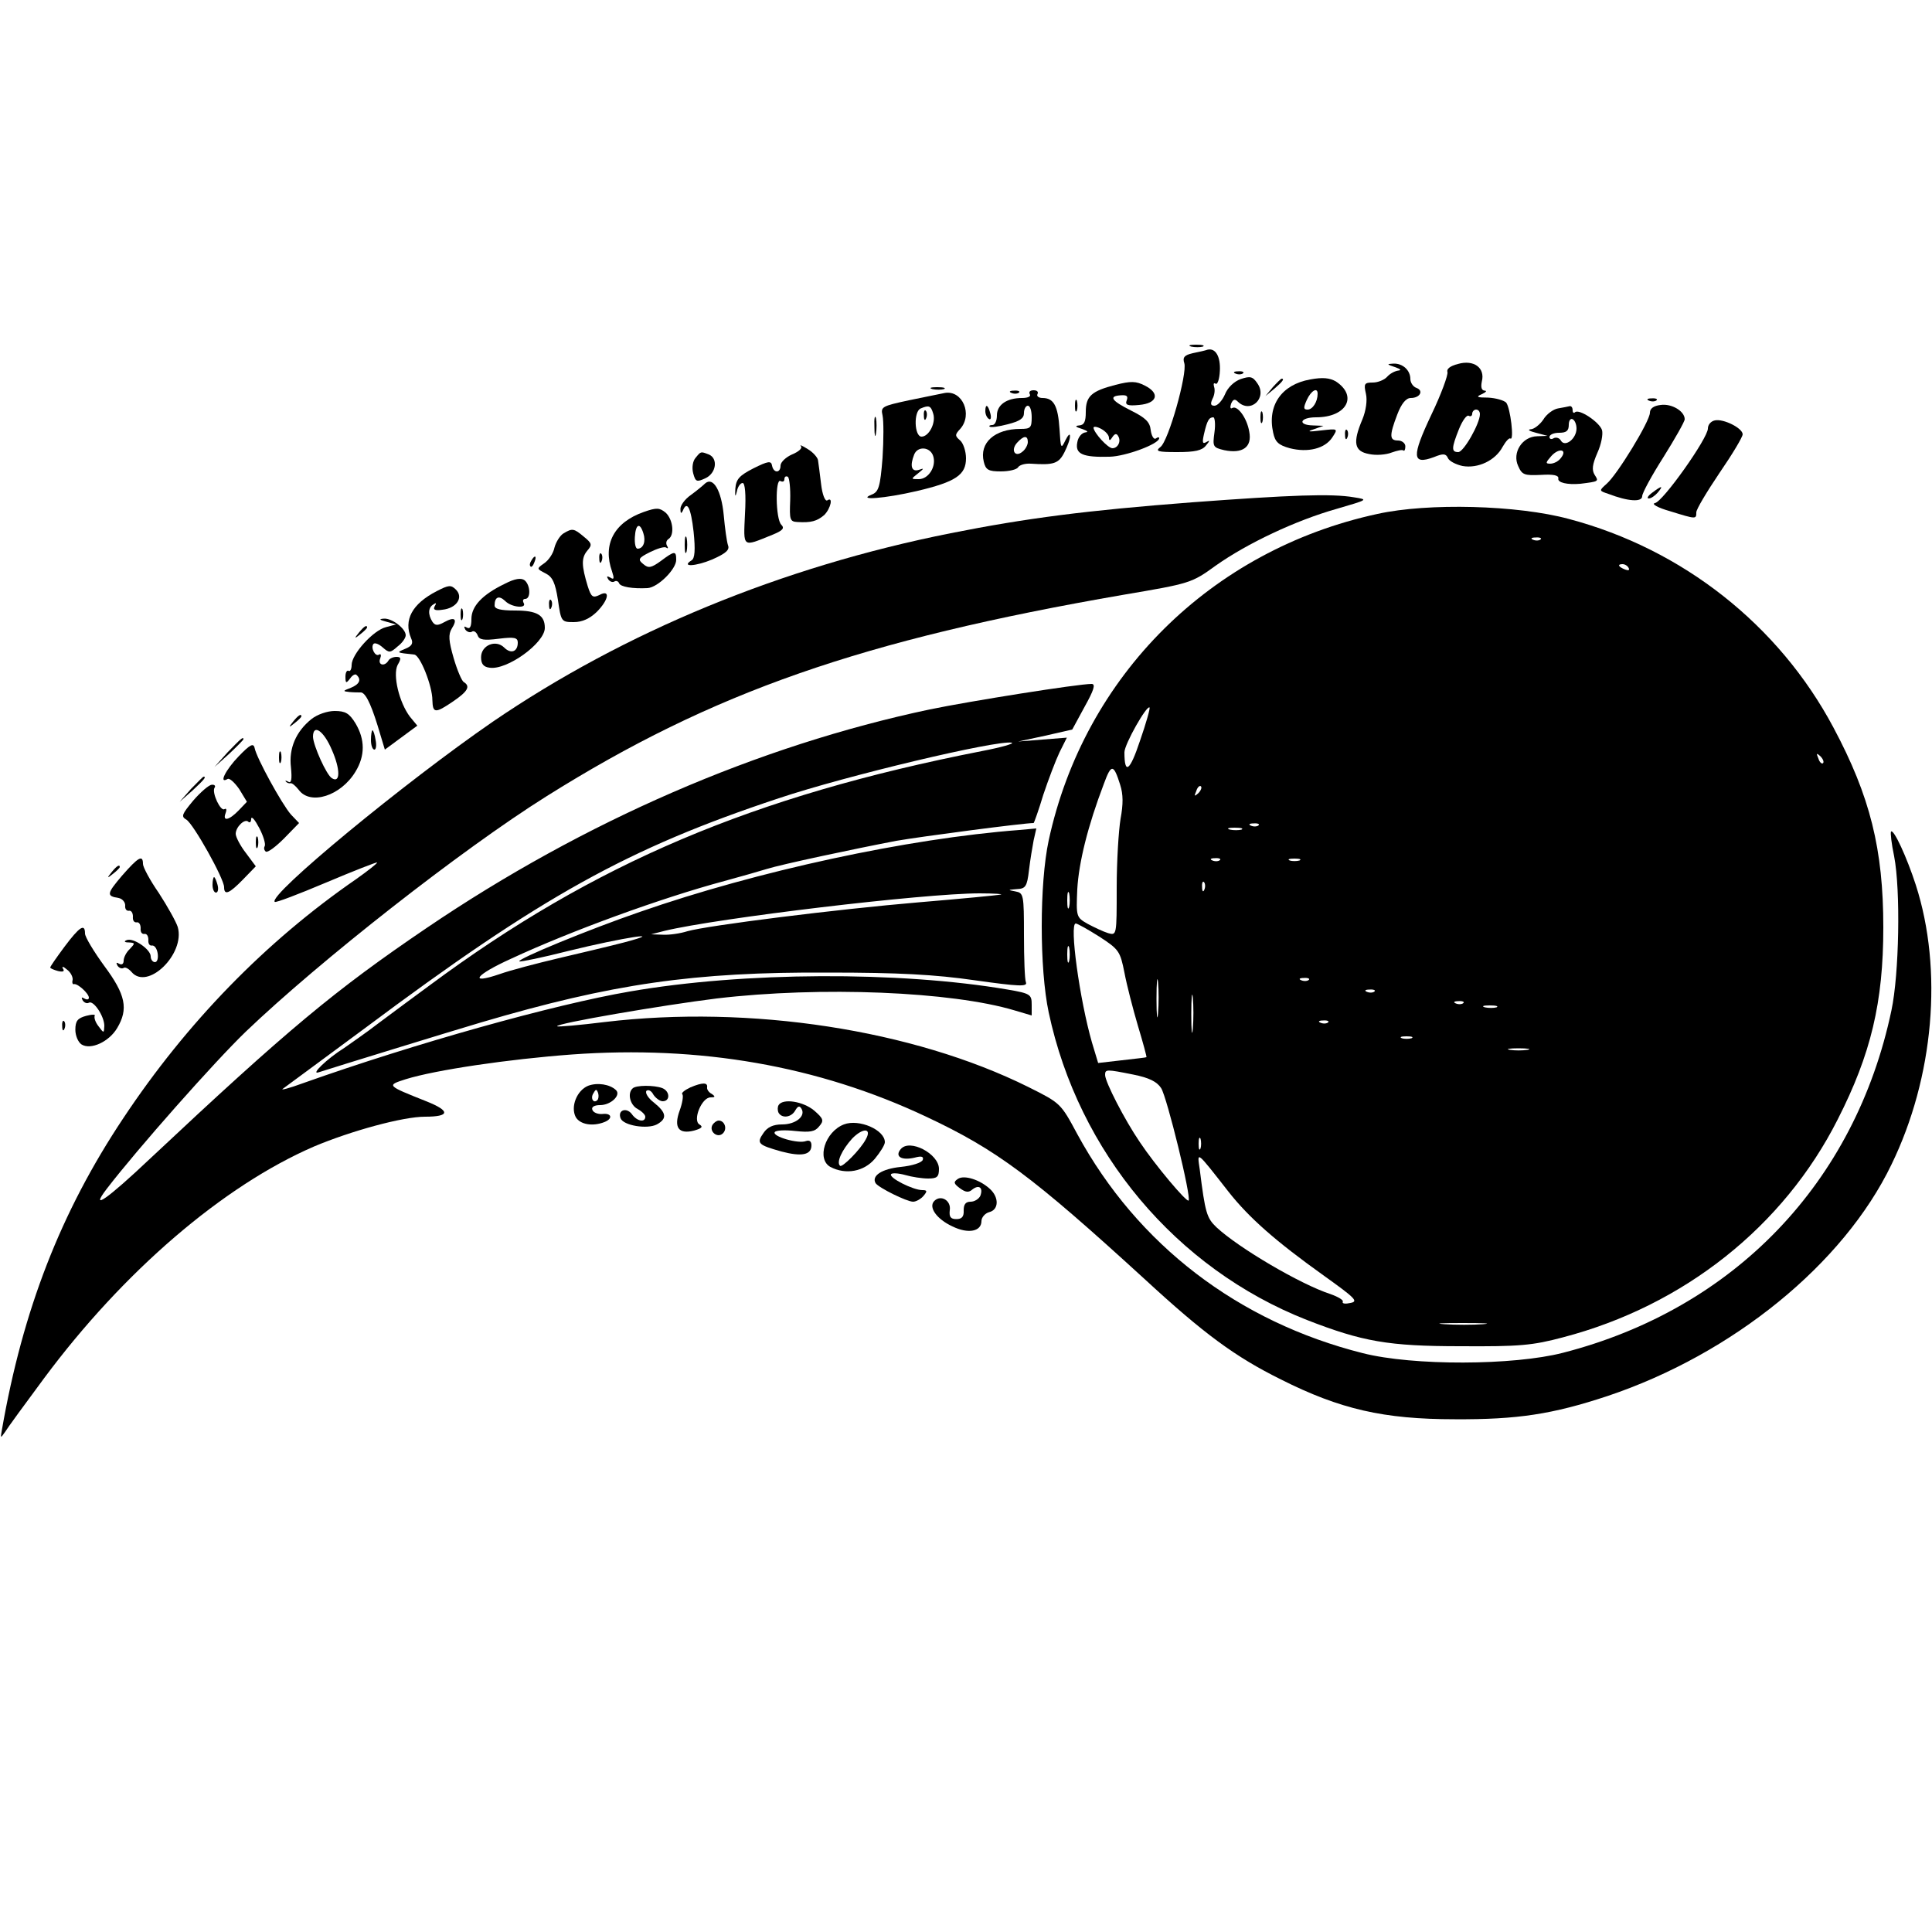 <?xml version="1.0" standalone="no"?>
<!DOCTYPE svg PUBLIC "-//W3C//DTD SVG 20010904//EN"
 "http://www.w3.org/TR/2001/REC-SVG-20010904/DTD/svg10.dtd">
<svg version="1.0" xmlns="http://www.w3.org/2000/svg"
 width="500pt" height="500pt" viewBox="0 0 500 500"
 preserveAspectRatio="xMidYMid meet">

<g transform="translate(0,500) scale(0.1,-0.1)"
fill="#000000" stroke="none">
<path d="M3083 4103 c9 -2 23 -2 30 0 6 3 -1 5 -18 5 -16 0 -22 -2 -12 -5z"/>
<path d="M3125 4095 c-5 -2 -23 -6 -38 -9 -22 -5 -27 -11 -22 -26 8 -27 -41
-202 -62 -217 -14 -11 -7 -13 44 -13 45 0 64 4 74 17 10 12 11 15 1 9 -10 -6
-11 -1 -6 21 8 35 13 43 24 43 4 0 6 -18 3 -39 -5 -37 -4 -39 25 -46 48 -10
73 8 65 48 -6 36 -31 69 -44 61 -5 -3 -6 2 -3 11 5 12 10 13 17 6 33 -33 78 9
51 47 -12 18 -19 19 -43 11 -17 -6 -34 -22 -41 -40 -7 -16 -19 -29 -27 -29
-10 0 -11 5 -5 18 5 9 7 23 4 31 -2 8 -1 11 4 8 5 -3 10 12 11 33 2 37 -11 60
-32 55z"/>
<path d="M3773 4058 c-20 -5 -30 -13 -27 -21 2 -7 -16 -57 -42 -111 -51 -108
-50 -130 7 -109 24 10 31 9 36 -2 3 -8 20 -17 38 -21 40 -7 85 14 104 50 8 14
17 24 20 21 10 -6 0 79 -11 93 -6 6 -27 12 -47 13 -29 0 -32 2 -16 9 11 5 14
9 7 9 -8 1 -10 9 -7 24 9 35 -21 57 -62 45z m57 -130 c0 -24 -42 -98 -56 -98
-18 0 -18 10 2 60 9 22 20 37 25 34 5 -3 9 0 9 5 0 6 5 11 10 11 6 0 10 -5 10
-12z"/>
<path d="M3610 4050 c14 -5 18 -8 9 -9 -9 -1 -22 -8 -29 -16 -7 -8 -24 -15
-37 -15 -22 0 -24 -3 -18 -29 4 -17 0 -44 -9 -66 -26 -61 -21 -83 17 -90 18
-4 44 -2 59 4 14 5 28 8 30 5 3 -2 5 3 5 11 0 8 -9 15 -19 15 -22 0 -23 12 -2
67 11 29 23 43 35 43 24 0 34 19 15 26 -9 3 -16 14 -16 23 0 23 -20 41 -44 40
-18 -1 -17 -2 4 -9z"/>
<path d="M3198 4033 c7 -3 16 -2 19 1 4 3 -2 6 -13 5 -11 0 -14 -3 -6 -6z"/>
<path d="M3391 4018 c-74 -13 -112 -67 -96 -138 5 -24 14 -32 43 -40 47 -12
91 -1 110 28 15 23 15 23 -29 18 -33 -4 -38 -3 -19 3 l25 9 -27 1 c-41 1 -34
21 8 21 79 0 109 55 51 93 -16 9 -34 11 -66 5z m19 -37 c0 -21 -13 -41 -26
-41 -11 0 -11 5 -2 25 11 24 28 34 28 16z"/>
<path d="M2887 4004 c-62 -16 -77 -29 -77 -70 0 -25 -4 -34 -17 -35 -12 -1
-10 -4 7 -9 14 -5 18 -8 9 -9 -9 -1 -19 -12 -21 -26 -6 -30 14 -39 84 -37 41
1 128 33 128 48 0 3 -4 3 -9 -1 -5 -3 -11 7 -13 22 -2 21 -14 32 -50 50 -52
26 -60 38 -27 40 15 1 19 -2 15 -13 -5 -12 2 -15 32 -12 47 4 55 30 15 50 -23
12 -37 12 -76 2z m-17 -137 c0 -8 3 -8 9 2 6 9 11 10 15 2 8 -13 -1 -31 -15
-31 -12 0 -48 40 -49 53 0 4 9 3 20 -3 11 -6 20 -16 20 -23z"/>
<path d="M3294 3998 l-19 -23 23 19 c21 18 27 26 19 26 -2 0 -12 -10 -23 -22z"/>
<path d="M2413 3993 c9 -2 23 -2 30 0 6 3 -1 5 -18 5 -16 0 -22 -2 -12 -5z"/>
<path d="M2445 3983 c-11 -2 -53 -11 -93 -19 -70 -15 -73 -17 -68 -39 3 -14 3
-63 0 -110 -6 -75 -10 -88 -28 -95 -40 -16 34 -10 116 9 102 24 128 42 128 85
0 18 -7 39 -15 46 -14 12 -14 15 0 30 33 37 6 101 -40 93z m-30 -53 c8 -24
-11 -60 -30 -60 -19 0 -21 66 -2 73 21 9 26 7 32 -13z m0 -110 c9 -27 -12 -60
-37 -60 -21 0 -21 0 -2 15 16 13 16 14 2 9 -19 -6 -24 10 -12 40 9 22 41 20
49 -4z"/>
<path d="M2391 3924 c0 -11 3 -14 6 -6 3 7 2 16 -1 19 -3 4 -6 -2 -5 -13z"/>
<path d="M2618 3983 c7 -3 16 -2 19 1 4 3 -2 6 -13 5 -11 0 -14 -3 -6 -6z"/>
<path d="M2665 3980 c4 -6 -5 -10 -20 -10 -40 0 -65 -18 -65 -45 0 -14 -5 -25
-12 -25 -6 0 -9 -2 -7 -4 3 -3 24 0 47 6 31 8 42 15 42 29 0 11 5 19 10 19 6
0 10 -13 10 -30 0 -27 -3 -30 -29 -30 -67 0 -107 -36 -95 -85 5 -21 12 -25 44
-25 22 0 42 5 45 11 4 6 19 10 33 9 59 -4 72 0 87 30 8 16 15 35 14 42 0 7 -5
2 -12 -12 -11 -23 -12 -21 -15 30 -4 60 -15 80 -44 80 -10 0 -16 5 -13 10 3 6
-1 10 -10 10 -9 0 -13 -4 -10 -10z m-5 -124 c0 -7 -6 -19 -14 -25 -19 -16 -31
4 -14 23 17 19 28 20 28 2z"/>
<path d="M2782 3950 c0 -14 2 -19 5 -12 2 6 2 18 0 25 -3 6 -5 1 -5 -13z"/>
<path d="M4268 3963 c7 -3 16 -2 19 1 4 3 -2 6 -13 5 -11 0 -14 -3 -6 -6z"/>
<path d="M4298 3952 c-18 -2 -28 -9 -28 -20 0 -22 -85 -161 -112 -184 -20 -18
-20 -18 4 -26 52 -20 88 -22 88 -6 0 8 25 54 55 101 30 48 55 92 55 98 0 21
-34 41 -62 37z"/>
<path d="M2550 3936 c0 -8 4 -17 9 -20 5 -4 7 3 4 14 -6 23 -13 26 -13 6z"/>
<path d="M4032 3943 c-12 -2 -30 -15 -38 -29 -9 -13 -24 -25 -33 -25 -9 -1 -2
-5 14 -9 l30 -8 -27 -1 c-39 -1 -65 -43 -49 -77 10 -23 16 -25 59 -23 32 2 46
-1 45 -9 -3 -11 23 -17 57 -14 48 6 48 6 37 23 -8 13 -6 27 7 57 10 22 15 48
12 59 -7 21 -60 56 -70 46 -3 -3 -6 -1 -6 5 0 7 -3 11 -7 11 -5 -1 -18 -4 -31
-6z m48 -52 c0 -26 -29 -49 -40 -32 -4 8 -13 10 -19 7 -6 -4 -11 -2 -11 3 0 6
11 11 25 11 19 0 25 5 25 21 0 11 5 17 10 14 6 -3 10 -14 10 -24z m-41 -77
c-6 -8 -18 -14 -27 -14 -13 0 -12 3 3 20 20 22 43 17 24 -6z"/>
<path d="M3262 3920 c0 -14 2 -19 5 -12 2 6 2 18 0 25 -3 6 -5 1 -5 -13z"/>
<path d="M2263 3895 c0 -22 2 -30 4 -17 2 12 2 30 0 40 -3 9 -5 -1 -4 -23z"/>
<path d="M4438 3912 c-10 -2 -18 -11 -18 -21 0 -25 -116 -189 -137 -193 -10
-2 7 -12 39 -21 68 -21 68 -21 68 -3 0 8 27 53 60 102 33 48 60 93 60 100 0
16 -50 41 -72 36z"/>
<path d="M3481 3874 c0 -11 3 -14 6 -6 3 7 2 16 -1 19 -3 4 -6 -2 -5 -13z"/>
<path d="M2073 3845 c4 -5 -6 -14 -23 -21 -16 -7 -30 -20 -30 -29 0 -20 -18
-20 -22 0 -2 13 -10 12 -48 -7 -37 -19 -45 -28 -47 -53 -1 -20 0 -23 4 -7 2
12 9 22 15 22 6 0 9 -29 6 -80 -4 -89 -8 -86 71 -54 27 11 32 17 23 26 -15 15
-16 122 -2 113 6 -3 10 -1 10 5 0 6 4 9 9 6 4 -3 7 -30 6 -61 -2 -50 -1 -55
19 -56 35 -2 50 2 69 18 17 17 24 49 8 38 -6 -3 -13 16 -16 42 -3 27 -7 54 -8
62 -1 7 -13 21 -27 29 -14 9 -22 12 -17 7z"/>
<path d="M1800 3815 c-7 -8 -10 -25 -6 -40 6 -22 9 -23 31 -13 29 13 34 52 9
62 -21 8 -20 8 -34 -9z"/>
<path d="M1825 3749 c-5 -5 -22 -19 -37 -30 -16 -11 -28 -28 -27 -37 0 -11 2
-12 6 -4 11 28 21 8 28 -54 5 -48 3 -69 -5 -74 -29 -18 10 -16 53 2 36 16 46
25 41 37 -3 9 -8 44 -11 78 -6 63 -27 100 -48 82z"/>
<path d="M4276 3725 c-11 -8 -15 -15 -9 -15 6 0 16 7 23 15 16 19 11 19 -14 0z"/>
<path d="M3085 3700 c-274 -21 -429 -41 -625 -80 -437 -87 -844 -255 -1185
-488 -228 -157 -582 -449 -564 -466 2 -3 62 20 133 50 71 30 130 53 132 52 1
-2 -23 -21 -54 -43 -235 -162 -439 -372 -603 -619 -162 -243 -260 -496 -314
-806 -4 -23 -4 -23 8 -6 6 10 52 73 101 139 205 276 463 498 699 600 95 40
229 77 287 77 65 0 66 15 3 40 -103 41 -103 41 -53 57 77 24 267 52 430 64
331 24 637 -29 917 -161 183 -86 274 -154 565 -420 154 -142 234 -201 353
-260 153 -77 266 -103 450 -103 162 -1 253 13 395 60 325 109 611 342 735 599
110 226 134 504 63 724 -23 71 -57 145 -64 138 -2 -3 1 -31 8 -64 17 -88 13
-305 -7 -399 -94 -446 -407 -772 -850 -886 -128 -33 -388 -34 -518 -1 -322 81
-583 280 -739 567 -43 80 -43 80 -127 122 -298 148 -719 213 -1096 168 -65 -8
-121 -13 -123 -11 -6 7 275 55 413 72 270 32 608 18 771 -31 l44 -13 0 28 c0
26 -3 29 -62 39 -281 48 -685 46 -978 -5 -198 -34 -558 -135 -845 -237 -38
-14 -62 -20 -52 -14 10 7 104 77 210 155 459 343 683 467 1072 596 176 59 565
151 603 144 9 -2 -26 -12 -78 -22 -591 -116 -1002 -290 -1428 -606 -37 -27
-96 -71 -131 -97 -35 -27 -76 -55 -90 -65 -45 -28 -89 -71 -66 -63 40 13 342
106 420 129 339 100 551 131 900 129 179 0 275 -5 378 -20 114 -16 137 -17
132 -5 -3 7 -5 62 -5 122 0 105 -1 109 -22 113 -21 4 -20 4 3 6 23 1 27 6 32
49 3 26 9 61 12 77 l7 31 -44 -4 c-289 -22 -678 -106 -982 -212 -131 -45 -318
-122 -312 -128 2 -2 60 10 127 27 142 35 261 53 144 22 -38 -10 -115 -28 -170
-41 -55 -13 -124 -31 -152 -41 -82 -28 -63 -2 30 40 155 72 388 157 552 201
44 12 93 26 109 31 38 12 226 52 336 73 63 11 329 46 355 46 1 0 13 33 25 73
13 39 32 89 42 110 l19 38 -63 -5 -63 -5 70 15 70 16 32 59 c24 43 29 59 18
59 -35 0 -312 -44 -419 -66 -444 -94 -894 -289 -1301 -565 -239 -162 -360
-263 -716 -597 -111 -105 -158 -138 -113 -79 79 103 279 329 360 407 190 182
558 471 778 609 430 270 817 405 1495 522 171 29 175 30 237 75 82 58 207 117
313 147 82 24 83 24 45 30 -58 10 -163 6 -419 -13z m-495 -1015 c-8 -2 -103
-11 -210 -20 -214 -18 -548 -60 -601 -75 -19 -6 -47 -10 -64 -9 l-30 1 35 9
c137 33 671 97 815 97 39 0 63 -2 55 -3z"/>
<path d="M1666 3675 c-77 -27 -107 -84 -82 -154 6 -18 5 -22 -4 -16 -9 5 -11
4 -6 -4 4 -6 11 -9 16 -6 4 3 10 1 12 -4 3 -10 36 -15 74 -13 27 2 74 49 74
73 0 24 -4 24 -40 -3 -25 -18 -32 -19 -45 -8 -15 12 -13 16 17 31 18 9 37 15
42 12 5 -4 6 -1 2 5 -3 6 -2 13 4 17 16 10 12 50 -7 68 -16 13 -23 14 -57 2z
m-1 -55 c7 -21 0 -40 -15 -40 -5 0 -8 13 -7 30 2 34 13 39 22 10z"/>
<path d="M3565 3670 c-431 -93 -759 -419 -851 -845 -24 -112 -24 -332 0 -445
77 -362 330 -663 668 -796 144 -56 211 -68 398 -68 153 -1 186 2 265 23 313
82 571 287 711 564 86 169 118 303 118 497 0 202 -34 339 -129 517 -141 265
-390 462 -685 540 -133 36 -364 42 -495 13z m422 -66 c-3 -3 -12 -4 -19 -1 -8
3 -5 6 6 6 11 1 17 -2 13 -5z m228 -74 c3 -6 -1 -7 -9 -4 -18 7 -21 14 -7 14
6 0 13 -4 16 -10z m-1265 -448 c-26 -78 -40 -88 -40 -29 0 21 58 123 65 116 2
-2 -9 -41 -25 -87z m1768 -57 c-3 -3 -9 2 -12 12 -6 14 -5 15 5 6 7 -7 10 -15
7 -18z m-1819 -56 c8 -25 8 -50 1 -88 -5 -30 -10 -110 -10 -178 0 -124 0 -124
-22 -118 -13 4 -36 15 -53 24 -30 17 -30 19 -27 90 4 69 27 163 69 273 19 52
25 51 42 -3z m202 -22 c-10 -9 -11 -8 -5 6 3 10 9 15 12 12 3 -3 0 -11 -7 -18z
m156 -83 c-3 -3 -12 -4 -19 -1 -8 3 -5 6 6 6 11 1 17 -2 13 -5z m-44 -11 c-7
-2 -21 -2 -30 0 -10 3 -4 5 12 5 17 0 24 -2 18 -5z m-56 -79 c-3 -3 -12 -4
-19 -1 -8 3 -5 6 6 6 11 1 17 -2 13 -5z m206 -1 c-7 -2 -19 -2 -25 0 -7 3 -2
5 12 5 14 0 19 -2 13 -5z m-246 -75 c-3 -8 -6 -5 -6 6 -1 11 2 17 5 13 3 -3 4
-12 1 -19z m-350 -45 c-3 -10 -5 -2 -5 17 0 19 2 27 5 18 2 -10 2 -26 0 -35z
m78 -77 c51 -33 54 -38 65 -93 6 -32 22 -94 35 -138 13 -43 23 -80 22 -81 -1
-1 -30 -4 -64 -8 l-61 -7 -16 53 c-32 111 -59 308 -42 308 4 0 31 -15 61 -34z
m-78 -63 c-3 -10 -5 -2 -5 17 0 19 2 27 5 18 2 -10 2 -26 0 -35z m230 -135
c-2 -24 -4 -7 -4 37 0 44 2 63 4 43 2 -21 2 -57 0 -80z m390 86 c-3 -3 -12 -4
-19 -1 -8 3 -5 6 6 6 11 1 17 -2 13 -5z m-300 -126 c-2 -24 -4 -7 -4 37 0 44
2 63 4 43 2 -21 2 -57 0 -80z m470 96 c-3 -3 -12 -4 -19 -1 -8 3 -5 6 6 6 11
1 17 -2 13 -5z m230 -30 c-3 -3 -12 -4 -19 -1 -8 3 -5 6 6 6 11 1 17 -2 13 -5z
m86 -11 c-7 -2 -21 -2 -30 0 -10 3 -4 5 12 5 17 0 24 -2 18 -5z m-436 -39 c-3
-3 -12 -4 -19 -1 -8 3 -5 6 6 6 11 1 17 -2 13 -5z m216 -41 c-7 -2 -19 -2 -25
0 -7 3 -2 5 12 5 14 0 19 -2 13 -5z m300 -30 c-13 -2 -33 -2 -45 0 -13 2 -3 4
22 4 25 0 35 -2 23 -4z m-1020 -64 c40 -8 61 -18 72 -35 15 -23 79 -284 71
-291 -5 -5 -86 91 -126 151 -39 57 -90 156 -90 174 0 15 3 15 73 1z m174 -191
c-3 -7 -5 -2 -5 12 0 14 2 19 5 13 2 -7 2 -19 0 -25z m73 -113 c53 -67 121
-127 247 -217 81 -58 89 -66 68 -70 -13 -3 -22 -2 -20 3 3 4 -12 13 -32 20
-77 25 -237 119 -295 173 -25 24 -29 37 -43 149 -7 48 -11 52 75 -58z m658
-342 c-26 -2 -71 -2 -100 0 -29 2 -8 3 47 3 55 0 79 -1 53 -3z"/>
<path d="M1459 3620 c-9 -5 -20 -22 -24 -37 -3 -15 -15 -33 -27 -41 -20 -14
-19 -14 4 -26 18 -9 25 -24 32 -69 8 -56 9 -57 41 -57 22 0 41 9 59 26 32 32
36 60 7 44 -17 -8 -21 -5 -30 23 -16 53 -17 73 -1 92 13 15 12 19 -9 36 -26
22 -30 22 -52 9z"/>
<path d="M1772 3590 c0 -19 2 -27 5 -17 2 9 2 25 0 35 -3 9 -5 1 -5 -18z"/>
<path d="M1551 3554 c0 -11 3 -14 6 -6 3 7 2 16 -1 19 -3 4 -6 -2 -5 -13z"/>
<path d="M1375 3549 c-4 -6 -5 -12 -2 -15 2 -3 7 2 10 11 7 17 1 20 -8 4z"/>
<path d="M1306 3489 c-58 -28 -86 -58 -86 -91 0 -20 -4 -27 -12 -22 -7 4 -8 3
-4 -5 4 -6 12 -9 17 -6 5 4 12 -1 15 -9 4 -12 16 -14 55 -9 40 5 49 3 49 -10
0 -24 -18 -30 -35 -13 -22 22 -60 6 -60 -25 0 -17 6 -25 22 -27 45 -7 143 64
143 103 0 33 -20 45 -77 45 -38 0 -53 4 -53 13 0 22 11 27 27 12 16 -17 58
-21 48 -5 -3 6 -1 10 4 10 15 0 14 35 -1 48 -9 7 -25 5 -52 -9z"/>
<path d="M1130 3470 c-64 -33 -86 -75 -66 -122 6 -13 2 -20 -15 -27 -24 -10
-24 -10 23 -15 15 -1 47 -81 47 -118 1 -34 7 -35 54 -3 38 26 45 39 27 50 -5
3 -17 31 -26 62 -13 45 -14 61 -5 76 16 25 8 32 -19 17 -18 -10 -24 -9 -31 1
-12 19 -11 37 3 45 7 5 8 3 3 -5 -5 -9 1 -12 20 -9 37 4 55 32 35 52 -13 13
-19 12 -50 -4z"/>
<path d="M1421 3434 c0 -11 3 -14 6 -6 3 7 2 16 -1 19 -3 4 -6 -2 -5 -13z"/>
<path d="M1192 3410 c0 -14 2 -19 5 -12 2 6 2 18 0 25 -3 6 -5 1 -5 -13z"/>
<path d="M1000 3391 l25 -7 -26 -7 c-33 -8 -89 -70 -89 -98 0 -11 -4 -18 -8
-15 -4 2 -8 -4 -8 -15 0 -18 2 -18 12 -5 6 9 14 13 17 9 13 -12 7 -24 -15 -33
-21 -8 -22 -9 -3 -11 11 -1 23 -1 27 -1 12 2 26 -24 45 -85 l19 -63 42 31 42
31 -19 23 c-28 37 -45 108 -32 134 10 17 9 21 -3 21 -8 0 -18 -4 -21 -10 -10
-16 -28 -11 -21 6 3 8 2 13 -3 10 -10 -7 -23 19 -14 28 4 3 14 -1 24 -10 16
-14 19 -14 38 3 12 9 21 22 21 29 0 17 -35 44 -56 43 -14 -1 -13 -3 6 -8z"/>
<path d="M929 3363 c-13 -16 -12 -17 4 -4 9 7 17 15 17 17 0 8 -8 3 -21 -13z"/>
<path d="M806 3139 c-40 -32 -59 -76 -53 -125 3 -31 1 -42 -7 -37 -6 3 -9 4
-6 0 3 -3 8 -5 12 -4 4 1 13 -7 21 -17 30 -41 109 -16 147 47 25 41 25 83 0
125 -16 26 -26 32 -54 32 -19 0 -45 -9 -60 -21z m53 -80 c22 -50 22 -87 0 -73
-14 8 -48 84 -49 107 0 35 28 16 49 -34z"/>
<path d="M759 3133 c-13 -16 -12 -17 4 -4 9 7 17 15 17 17 0 8 -8 3 -21 -13z"/>
<path d="M960 3085 c0 -14 4 -25 9 -25 4 0 6 11 3 25 -2 14 -6 25 -8 25 -2 0
-4 -11 -4 -25z"/>
<path d="M589 3053 l-34 -38 38 34 c20 19 37 36 37 38 0 8 -8 0 -41 -34z"/>
<path d="M618 3043 c-34 -35 -53 -73 -29 -59 5 3 18 -9 30 -26 l20 -33 -21
-22 c-25 -26 -43 -30 -34 -7 3 8 2 13 -3 10 -10 -7 -33 42 -26 55 4 5 0 9 -7
8 -7 0 -29 -19 -48 -41 -29 -35 -32 -41 -18 -49 18 -10 98 -153 98 -175 0 -22
13 -17 49 20 l33 34 -26 35 c-14 18 -26 41 -26 49 0 18 24 41 33 31 4 -3 7 0
7 8 1 8 10 -3 21 -24 11 -21 17 -42 14 -47 -3 -5 -1 -11 3 -14 5 -3 26 13 47
34 l39 40 -21 22 c-23 26 -89 146 -94 172 -3 14 -12 9 -41 -21z"/>
<path d="M722 3040 c0 -14 2 -19 5 -12 2 6 2 18 0 25 -3 6 -5 1 -5 -13z"/>
<path d="M494 2958 l-29 -33 33 29 c30 28 37 36 29 36 -2 0 -16 -15 -33 -32z"/>
<path d="M662 2820 c0 -14 2 -19 5 -12 2 6 2 18 0 25 -3 6 -5 1 -5 -13z"/>
<path d="M316 2734 c-40 -47 -41 -53 -9 -58 10 -2 17 -11 17 -19 -1 -9 3 -15
10 -14 6 1 10 -6 10 -15 -1 -10 3 -16 10 -15 6 1 10 -6 10 -15 -1 -10 3 -16
10 -15 6 1 10 -6 10 -15 -1 -10 3 -16 9 -15 7 1 13 -8 15 -20 2 -13 -1 -23 -7
-23 -6 0 -11 7 -11 15 0 18 -45 49 -62 42 -8 -3 -6 -6 5 -6 17 -1 17 -2 3 -17
-9 -8 -16 -22 -16 -30 0 -9 -5 -12 -12 -8 -7 4 -8 3 -4 -5 4 -6 11 -9 16 -6 4
3 13 -2 20 -10 41 -50 140 46 120 116 -5 15 -27 54 -49 88 -23 33 -41 67 -41
75 0 25 -12 18 -54 -30z"/>
<path d="M289 2743 c-13 -16 -12 -17 4 -4 9 7 17 15 17 17 0 8 -8 3 -21 -13z"/>
<path d="M550 2710 c0 -11 4 -20 9 -20 5 0 7 9 4 20 -3 11 -7 20 -9 20 -2 0
-4 -9 -4 -20z"/>
<path d="M167 2550 c-20 -27 -37 -51 -37 -54 0 -2 9 -6 20 -9 13 -3 18 -1 13
6 -4 7 1 6 10 -2 10 -7 16 -20 15 -27 -2 -7 0 -12 3 -11 9 3 39 -24 39 -35 0
-5 -5 -6 -12 -2 -7 4 -8 3 -4 -5 4 -6 11 -9 16 -6 12 7 40 -35 40 -60 -1 -19
-1 -20 -15 -1 -8 10 -12 22 -10 27 3 4 -7 4 -22 0 -22 -6 -28 -13 -28 -36 0
-15 7 -32 16 -38 24 -15 71 7 92 42 30 50 22 87 -33 161 -27 37 -50 75 -50 84
0 27 -14 18 -53 -34z"/>
<path d="M161 2344 c0 -11 3 -14 6 -6 3 7 2 16 -1 19 -3 4 -6 -2 -5 -13z"/>
<path d="M1522 2190 c-29 -12 -46 -54 -32 -81 11 -19 43 -25 74 -13 23 9 19
24 -5 21 -12 -1 -24 4 -26 11 -3 7 5 12 20 12 28 0 55 26 41 39 -16 15 -48 20
-72 11z m24 -37 c-10 -10 -19 5 -10 18 6 11 8 11 12 0 2 -7 1 -15 -2 -18z"/>
<path d="M1787 2186 c-15 -7 -25 -15 -21 -18 3 -4 0 -23 -7 -42 -16 -44 -3
-62 37 -52 21 6 24 10 14 16 -18 11 6 70 29 70 12 0 13 2 3 9 -8 4 -13 12 -12
17 2 13 -12 13 -43 0z"/>
<path d="M1637 2183 c-14 -13 -6 -43 13 -53 11 -6 20 -15 20 -20 0 -16 -22
-12 -35 7 -14 18 -37 10 -29 -11 7 -19 69 -29 94 -16 27 15 25 30 -7 56 -16
12 -24 26 -20 31 5 4 13 0 18 -10 6 -9 17 -17 24 -17 20 0 19 26 -1 34 -21 8
-69 8 -77 -1z"/>
<path d="M2015 2140 c-3 -5 -3 -14 0 -20 9 -15 33 -12 43 6 7 12 11 13 16 5
12 -19 -14 -41 -50 -41 -23 0 -38 -7 -48 -22 -19 -27 -14 -31 46 -48 53 -14
78 -9 78 16 0 10 -5 14 -14 11 -20 -8 -88 12 -81 23 3 5 27 6 53 3 38 -4 51
-2 62 12 13 15 11 20 -13 41 -29 24 -81 32 -92 14z"/>
<path d="M1844 2089 c-10 -17 13 -36 27 -22 12 12 4 33 -11 33 -5 0 -12 -5
-16 -11z"/>
<path d="M2184 2090 c-49 -19 -71 -90 -35 -110 40 -21 87 -12 115 21 14 17 26
36 26 43 0 32 -67 61 -106 46z m57 -38 c-14 -27 -62 -75 -67 -69 -10 9 5 41
31 70 28 29 52 28 36 -1z"/>
<path d="M2331 2026 c-16 -19 2 -30 36 -22 18 5 24 3 21 -6 -3 -7 -27 -15 -57
-18 -49 -5 -76 -23 -65 -42 8 -12 81 -48 97 -48 8 0 20 7 27 15 10 12 10 15
-3 15 -24 0 -87 32 -81 41 2 4 19 3 37 -2 17 -5 44 -9 59 -9 23 0 28 4 28 25
0 39 -76 79 -99 51z"/>
<path d="M2479 1949 c-12 -8 -11 -12 5 -24 15 -11 23 -12 33 -3 17 13 28 4 20
-17 -4 -8 -15 -15 -25 -15 -13 0 -18 -7 -18 -22 1 -17 -5 -23 -19 -23 -15 0
-19 6 -17 23 4 25 -23 41 -40 24 -16 -16 6 -47 47 -66 41 -20 75 -13 75 14 0
9 9 20 20 23 25 6 26 38 2 60 -26 24 -67 37 -83 26z"/>
</g>
</svg>
